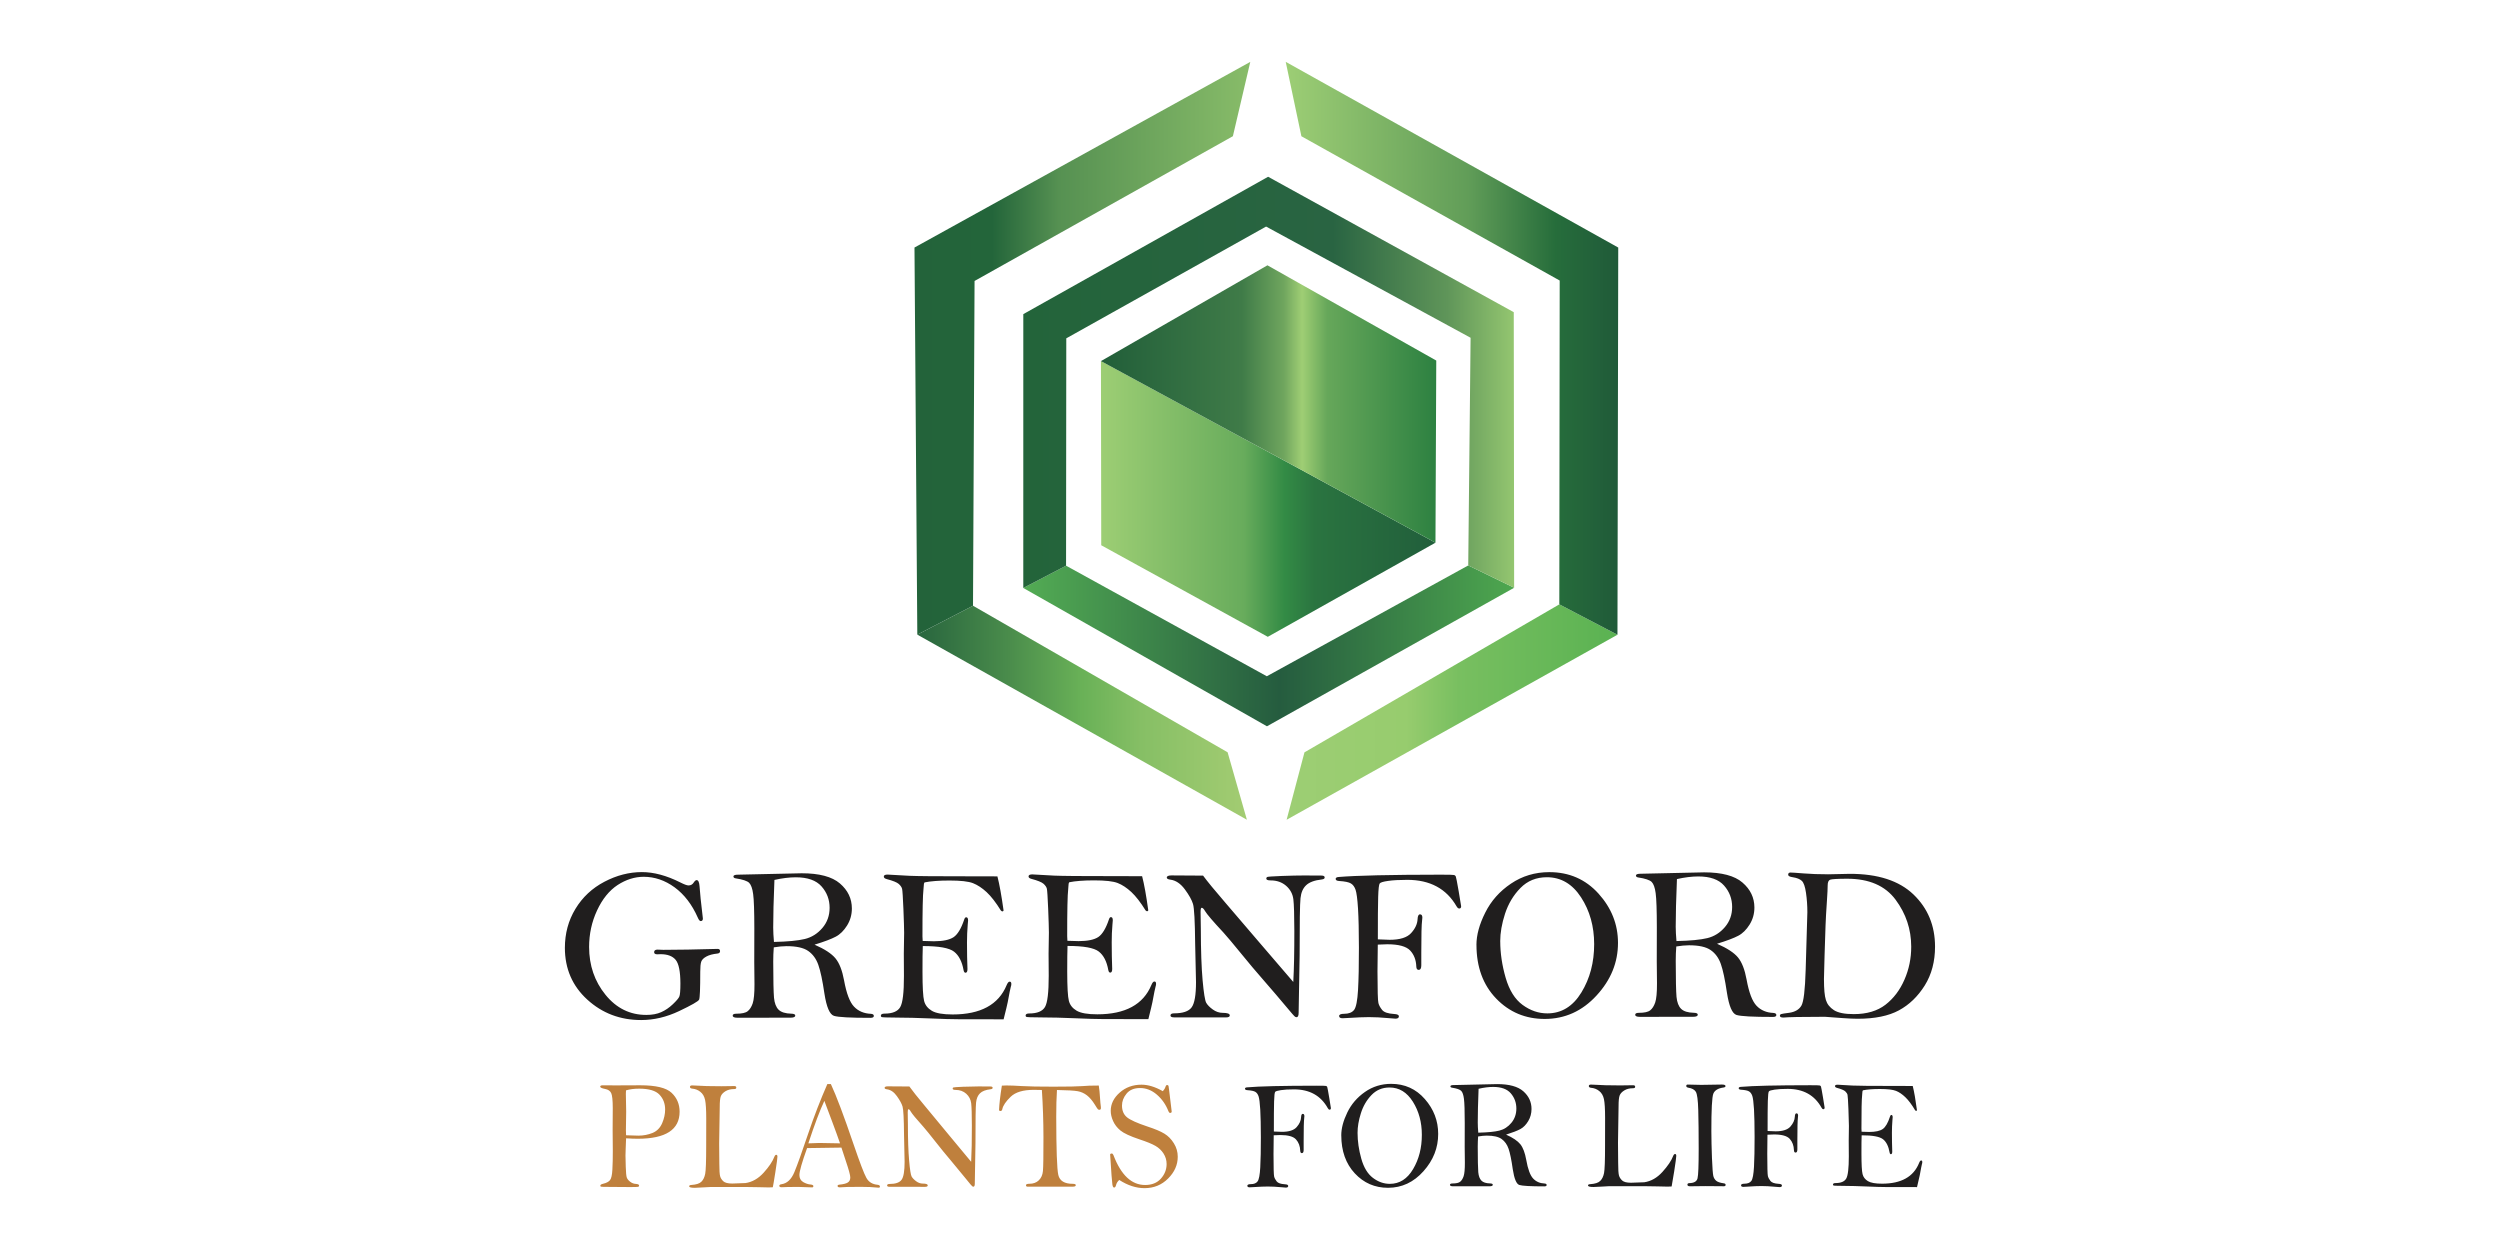 <?xml version="1.0" encoding="UTF-8"?>
<!DOCTYPE svg PUBLIC "-//W3C//DTD SVG 1.1//EN" "http://www.w3.org/Graphics/SVG/1.1/DTD/svg11.dtd">
<!-- Creator: CorelDRAW 2021 (64-Bit) -->
<svg xmlns="http://www.w3.org/2000/svg" xml:space="preserve" width="1in" height="0.5in" version="1.1" style="shape-rendering:geometricPrecision; text-rendering:geometricPrecision; image-rendering:optimizeQuality; fill-rule:evenodd; clip-rule:evenodd"
viewBox="0 0 999.99 499.99"
 xmlns:xlink="http://www.w3.org/1999/xlink"
 xmlns:xodm="http://www.corel.com/coreldraw/odm/2003">
 <defs>
  <style type="text/css">
   <![CDATA[
    .fil1 {fill:#BF803D;fill-rule:nonzero}
    .fil0 {fill:#201E1E;fill-rule:nonzero}
    .fil3 {fill:url(#id0)}
    .fil6 {fill:url(#id1)}
    .fil9 {fill:url(#id2)}
    .fil7 {fill:url(#id3)}
    .fil2 {fill:url(#id4)}
    .fil5 {fill:url(#id5)}
    .fil4 {fill:url(#id6)}
    .fil8 {fill:url(#id7)}
   ]]>
  </style>
  <linearGradient id="id0" gradientUnits="userSpaceOnUse" x1="646.98" y1="284.82" x2="514.64" y2="284.82">
   <stop offset="0" style="stop-opacity:1; stop-color:#5AB252"/>
   <stop offset="0.478" style="stop-opacity:1; stop-color:#78BF60"/>
   <stop offset="0.639" style="stop-opacity:1; stop-color:#97CC6E"/>
   <stop offset="0.824" style="stop-opacity:1; stop-color:#9ACD71"/>
   <stop offset="1" style="stop-opacity:1; stop-color:#9DCE74"/>
  </linearGradient>
  <linearGradient id="id1" gradientUnits="userSpaceOnUse" x1="500.11" y1="139.3" x2="365.79" y2="139.3">
   <stop offset="0" style="stop-opacity:1; stop-color:#88BC69"/>
   <stop offset="0.569" style="stop-opacity:1; stop-color:#569152"/>
   <stop offset="0.769" style="stop-opacity:1; stop-color:#23653A"/>
   <stop offset="0.894" style="stop-opacity:1; stop-color:#23643A"/>
   <stop offset="1" style="stop-opacity:1; stop-color:#23633A"/>
  </linearGradient>
  <linearGradient id="id2" gradientUnits="userSpaceOnUse" x1="574.5" y1="161.59" x2="440.37" y2="161.59">
   <stop offset="0" style="stop-opacity:1; stop-color:#2D8141"/>
   <stop offset="0.325" style="stop-opacity:1; stop-color:#66A75A"/>
   <stop offset="0.4" style="stop-opacity:1; stop-color:#9FCE74"/>
   <stop offset="0.455" style="stop-opacity:1; stop-color:#6FA55E"/>
   <stop offset="0.58" style="stop-opacity:1; stop-color:#3F7B48"/>
   <stop offset="1" style="stop-opacity:1; stop-color:#215E39"/>
  </linearGradient>
  <linearGradient id="id3" gradientUnits="userSpaceOnUse" x1="605.65" y1="152.94" x2="409.31" y2="152.94">
   <stop offset="0" style="stop-opacity:1; stop-color:#94C670"/>
   <stop offset="0.137" style="stop-opacity:1; stop-color:#5F9559"/>
   <stop offset="0.369" style="stop-opacity:1; stop-color:#296442"/>
   <stop offset="1" style="stop-opacity:1; stop-color:#23643A"/>
  </linearGradient>
  <linearGradient id="id4" gradientUnits="userSpaceOnUse" x1="605.65" y1="258.34" x2="409.31" y2="258.34">
   <stop offset="0" style="stop-opacity:1; stop-color:#4EA74F"/>
   <stop offset="0.478" style="stop-opacity:1; stop-color:#255C3F"/>
   <stop offset="1" style="stop-opacity:1; stop-color:#53AC54"/>
  </linearGradient>
  <linearGradient id="id5" gradientUnits="userSpaceOnUse" x1="647.29" y1="139.31" x2="514.28" y2="139.31">
   <stop offset="0" style="stop-opacity:1; stop-color:#205A39"/>
   <stop offset="0.09" style="stop-opacity:1; stop-color:#23633A"/>
   <stop offset="0.188" style="stop-opacity:1; stop-color:#266D3B"/>
   <stop offset="0.451" style="stop-opacity:1; stop-color:#619D58"/>
   <stop offset="1" style="stop-opacity:1; stop-color:#9DCE75"/>
  </linearGradient>
  <linearGradient id="id6" gradientUnits="userSpaceOnUse" x1="498.75" y1="285.09" x2="366.92" y2="285.09">
   <stop offset="0" style="stop-opacity:1; stop-color:#A3CC72"/>
   <stop offset="0.322" style="stop-opacity:1; stop-color:#86BF65"/>
   <stop offset="0.502" style="stop-opacity:1; stop-color:#69B157"/>
   <stop offset="0.729" style="stop-opacity:1; stop-color:#498B4B"/>
   <stop offset="1" style="stop-opacity:1; stop-color:#28653E"/>
  </linearGradient>
  <linearGradient id="id7" gradientUnits="userSpaceOnUse" x1="574.18" y1="199.58" x2="440.37" y2="199.58">
   <stop offset="0" style="stop-opacity:1; stop-color:#215E3B"/>
   <stop offset="0.361" style="stop-opacity:1; stop-color:#2A7440"/>
   <stop offset="0.451" style="stop-opacity:1; stop-color:#338B45"/>
   <stop offset="0.573" style="stop-opacity:1; stop-color:#68AC5C"/>
   <stop offset="1" style="stop-opacity:1; stop-color:#9DCE74"/>
  </linearGradient>
 </defs>
 <g id="Layer_x0020_1">
  <g id="_2636239372960">
   <path class="fil0" d="M280.26 368.42c-0.36,0 -0.75,-0.46 -1.15,-1.39 -2.31,-5.24 -5.41,-9.26 -9.27,-12.1 -3.87,-2.82 -8,-4.22 -12.36,-4.22 -3.59,0 -7.07,1.11 -10.44,3.29 -3.35,2.21 -6.09,5.59 -8.22,10.17 -2.13,4.57 -3.18,9.45 -3.18,14.62 0.01,7.38 2.19,13.75 6.56,19.12 4.36,5.38 9.81,8.06 16.35,8.05 2.32,-0 4.29,-0.37 5.92,-1.1 1.65,-0.73 3.18,-1.77 4.63,-3.14 1.44,-1.37 2.32,-2.39 2.61,-3.06 0.31,-0.67 0.45,-2.44 0.45,-5.29 -0.01,-4.76 -0.64,-7.91 -1.89,-9.43 -1.26,-1.52 -3.27,-2.27 -6.03,-2.27l-1.33 0.05c-0.84,0 -1.25,-0.28 -1.26,-0.85 0,-0.69 0.46,-1.03 1.38,-1.03l2.3 0.09 9.75 -0.1 11.96 -0.28c0.66,0 0.98,0.3 0.98,0.89 0,0.59 -0.37,0.92 -1.11,0.98 -1.79,0.19 -3.24,0.57 -4.36,1.18 -1.12,0.61 -1.81,1.31 -2.07,2.1 -0.25,0.79 -0.38,2.09 -0.38,3.96 0,6.79 -0.15,10.52 -0.46,11.19 -0.32,0.67 -2.98,2.19 -8,4.58 -5.02,2.38 -10.06,3.57 -15.15,3.58 -8.41,0.01 -15.59,-2.72 -21.57,-8.17 -5.97,-5.45 -8.96,-12.35 -8.97,-20.7 -0,-5.75 1.4,-10.95 4.22,-15.6 2.83,-4.67 6.69,-8.28 11.6,-10.85 4.89,-2.57 9.88,-3.85 14.97,-3.86 4.76,-0 9.89,1.37 15.41,4.15 1.54,0.78 2.63,1.19 3.26,1.19 0.9,0 1.59,-0.39 2.07,-1.16 0.43,-0.65 0.83,-0.98 1.17,-0.98 0.66,0 1.05,0.83 1.17,2.51 0.17,2.64 0.59,6.66 1.24,12.06 0.06,0.3 0.09,0.56 0.09,0.79 0,0.7 -0.3,1.04 -0.89,1.04zm45.57 9.45c4,1.74 6.78,3.56 8.35,5.46 1.57,1.9 2.71,4.84 3.44,8.8 0.95,5.21 2.27,8.73 4,10.53 1.72,1.8 3.97,2.75 6.75,2.86 0.78,0.06 1.16,0.34 1.16,0.85 0,0.51 -0.44,0.76 -1.34,0.76 -8.02,0.01 -12.89,-0.26 -14.59,-0.79 -1.72,-0.53 -2.99,-3.51 -3.83,-8.89 -0.77,-5.24 -1.58,-9.07 -2.44,-11.5 -0.85,-2.42 -2.2,-4.28 -4.06,-5.57 -1.85,-1.29 -4.75,-1.93 -8.68,-1.92 -1.5,0 -3.19,0.17 -5.08,0.48 -0.15,1.83 -0.22,3.73 -0.22,5.71 0.01,7.44 0.12,12.27 0.31,14.45 0.21,2.18 0.83,3.78 1.84,4.78 1.02,1.01 2.72,1.53 5.1,1.59 1.05,0.03 1.56,0.28 1.56,0.75 0,0.57 -0.63,0.85 -1.9,0.85l-21.27 0.02c-1.23,0 -1.85,-0.28 -1.85,-0.85 0,-0.5 0.48,-0.76 1.45,-0.76 2.2,0 3.71,-0.33 4.54,-1 0.85,-0.67 1.51,-1.71 2,-3.12 0.48,-1.4 0.73,-3.96 0.72,-7.64l-0.09 -8.87 0.03 -13.52c-0.01,-6.91 -0.16,-11.47 -0.47,-13.7 -0.29,-2.23 -0.84,-3.73 -1.6,-4.5 -0.78,-0.76 -2.57,-1.36 -5.39,-1.79 -0.6,-0.09 -0.89,-0.34 -0.89,-0.75 0,-0.48 0.6,-0.72 1.8,-0.72l25.48 -0.56c7.03,-0.01 12.14,1.35 15.31,4.07 3.18,2.73 4.77,6.06 4.78,9.99 0,2.5 -0.64,4.77 -1.92,6.83 -1.28,2.05 -2.79,3.56 -4.54,4.47 -1.76,0.94 -4.59,2 -8.46,3.19zm-16.26 -1.1c5.5,-0.12 9.63,-0.51 12.36,-1.18 2.75,-0.67 5.09,-2.15 7.02,-4.41 1.93,-2.26 2.89,-4.95 2.89,-8.06 -0,-3.28 -1.07,-6.13 -3.22,-8.56 -2.15,-2.44 -5.59,-3.65 -10.31,-3.65 -2.57,0 -5.43,0.35 -8.54,1.05 -0.33,7.98 -0.5,14.33 -0.49,19.06 0,1.63 0.11,3.55 0.3,5.74zm89.39 -26.24c0.84,3.25 1.65,7.81 2.47,13.69 -0.13,0.22 -0.3,0.34 -0.45,0.34 -0.19,0 -0.41,-0.12 -0.63,-0.35 -1.99,-3.22 -3.89,-5.67 -5.7,-7.36 -1.81,-1.67 -3.63,-2.87 -5.46,-3.59 -1.82,-0.71 -4.95,-1.06 -9.41,-1.06 -4.2,0 -7.51,0.26 -9.95,0.75 -0.24,0.28 -0.35,0.82 -0.35,1.61 0,0.21 -0.03,0.57 -0.09,1.09 -0.28,2.33 -0.42,8.63 -0.41,18.89 0,0.43 0.03,1.04 0.09,1.83 2.19,0.08 3.68,0.13 4.48,0.13 3.63,-0 6.24,-0.56 7.88,-1.64 1.61,-1.08 3.04,-3.44 4.24,-7.03 0.19,-0.61 0.46,-0.93 0.79,-0.93 0.52,0 0.76,0.42 0.77,1.26l-0.15 1.74c-0.19,2.28 -0.29,4.65 -0.29,7.07 0,3.93 0.07,7.48 0.19,10.65 0,0.98 -0.26,1.47 -0.78,1.47 -0.38,0 -0.65,-0.34 -0.78,-1.04 -0.61,-3.41 -1.87,-5.88 -3.8,-7.39 -1.91,-1.5 -6.08,-2.25 -12.51,-2.24 -0.09,2.12 -0.13,5.54 -0.12,10.28 0,6.14 0.23,10.03 0.65,11.68 0.43,1.66 1.46,2.97 3.11,3.95 1.63,0.96 4.4,1.45 8.31,1.45 11.15,-0.01 18.35,-3.91 21.57,-11.69 0.4,-0.96 0.8,-1.44 1.22,-1.44 0.46,0 0.68,0.31 0.68,0.95 0,0.35 -0.07,0.73 -0.22,1.14 -0.16,0.55 -0.59,2.6 -1.24,6.19 -0.13,0.76 -0.69,3.01 -1.63,6.79l-18.06 -0.03c-2.59,0 -6.39,-0.11 -11.41,-0.33 -5.01,-0.22 -9.46,-0.31 -13.32,-0.33 -3.87,-0.01 -5.89,-0.1 -6.06,-0.23 -0.17,-0.15 -0.26,-0.31 -0.26,-0.5 0,-0.57 0.47,-0.86 1.43,-0.86 3.2,-0 5.31,-0.87 6.31,-2.58 1.02,-1.7 1.51,-5.87 1.5,-12.48l-0.05 -8.91 0.13 -8.35c-0,-1.68 -0.11,-4.86 -0.29,-9.55 -0.2,-4.68 -0.37,-7.35 -0.52,-8.02 -0.16,-0.67 -0.62,-1.33 -1.34,-1.98 -0.74,-0.65 -2.35,-1.3 -4.87,-1.96 -0.75,-0.21 -1.11,-0.54 -1.11,-0.98 -0,-0.54 0.49,-0.81 1.51,-0.81l8.79 0.49c3.1,0.14 10.73,0.21 22.88,0.2 8,-0.01 12.07,0 12.24,0.04zm57.88 -0.06c0.85,3.26 1.66,7.81 2.47,13.69 -0.13,0.22 -0.3,0.34 -0.46,0.34 -0.19,0 -0.41,-0.12 -0.63,-0.35 -1.99,-3.22 -3.89,-5.67 -5.7,-7.36 -1.81,-1.67 -3.63,-2.88 -5.45,-3.59 -1.82,-0.71 -4.96,-1.06 -9.41,-1.06 -4.2,0 -7.51,0.26 -9.95,0.75 -0.23,0.28 -0.35,0.82 -0.35,1.61 0,0.21 -0.03,0.56 -0.08,1.09 -0.28,2.33 -0.42,8.63 -0.41,18.89 0,0.43 0.03,1.04 0.09,1.83 2.19,0.08 3.67,0.13 4.48,0.13 3.63,-0 6.24,-0.56 7.88,-1.64 1.61,-1.09 3.04,-3.44 4.24,-7.03 0.19,-0.61 0.45,-0.93 0.79,-0.93 0.51,-0 0.76,0.41 0.76,1.26l-0.14 1.74c-0.2,2.29 -0.3,4.65 -0.29,7.07 0,3.93 0.07,7.48 0.19,10.65 0.01,0.98 -0.26,1.47 -0.78,1.48 -0.38,0 -0.65,-0.34 -0.78,-1.04 -0.61,-3.42 -1.87,-5.89 -3.8,-7.39 -1.91,-1.5 -6.09,-2.25 -12.51,-2.24 -0.08,2.12 -0.12,5.54 -0.12,10.28 0.01,6.13 0.23,10.03 0.66,11.68 0.43,1.66 1.46,2.97 3.1,3.94 1.64,0.97 4.4,1.46 8.31,1.45 11.15,-0.01 18.35,-3.92 21.58,-11.69 0.39,-0.96 0.79,-1.44 1.22,-1.44 0.46,0 0.67,0.31 0.67,0.95 0,0.35 -0.07,0.73 -0.21,1.14 -0.17,0.55 -0.59,2.6 -1.25,6.18 -0.13,0.76 -0.69,3.02 -1.62,6.79l-18.07 -0.03c-2.58,0 -6.39,-0.11 -11.41,-0.33 -5.01,-0.22 -9.45,-0.32 -13.31,-0.33 -3.87,-0.01 -5.9,-0.09 -6.06,-0.23 -0.17,-0.15 -0.26,-0.31 -0.26,-0.49 0,-0.58 0.47,-0.86 1.43,-0.86 3.2,-0 5.3,-0.87 6.32,-2.58 1.01,-1.71 1.5,-5.87 1.5,-12.48l-0.06 -8.91 0.13 -8.35c-0,-1.68 -0.11,-4.86 -0.29,-9.56 -0.2,-4.68 -0.37,-7.35 -0.52,-8.02 -0.17,-0.67 -0.61,-1.33 -1.34,-1.98 -0.74,-0.65 -2.35,-1.3 -4.87,-1.97 -0.75,-0.2 -1.12,-0.53 -1.12,-0.97 0,-0.54 0.5,-0.81 1.51,-0.81l8.79 0.49c3.1,0.14 10.73,0.21 22.88,0.2 8,-0 12.07,0 12.24,0.03zm24.38 -0.24c1.72,2.34 4.72,5.99 8.98,10.92l13.82 16.15 13.29 15.48c0.29,-5.24 0.43,-12.07 0.42,-20.44 -0.01,-6.3 -0.14,-10.5 -0.39,-12.64 -0.27,-2.12 -1.22,-3.92 -2.89,-5.38 -1.66,-1.44 -3.74,-2.17 -6.2,-2.16 -1.17,0 -1.74,-0.25 -1.74,-0.74 0,-0.28 0.12,-0.5 0.37,-0.63 0.24,-0.13 2.17,-0.26 5.79,-0.41 3.61,-0.13 6.65,-0.2 9.12,-0.2l5.81 0.04 0.94 0c0.9,0 1.33,0.25 1.33,0.76 0,0.44 -0.38,0.71 -1.15,0.8 -2.89,0.31 -4.98,1.09 -6.25,2.29 -1.28,1.2 -2.04,2.94 -2.27,5.2 -0.25,2.28 -0.36,9.9 -0.35,22.86l-0.4 23c0,1.16 -0.28,1.74 -0.85,1.74 -0.15,0 -0.33,-0.06 -0.57,-0.18 -0.25,-0.12 -1.53,-1.59 -3.86,-4.39 -2.33,-2.8 -5.21,-6.16 -8.61,-10.07 -3.41,-3.91 -6.09,-7.08 -8.05,-9.52 -4.3,-5.25 -6.99,-8.48 -8.13,-9.69 -4.17,-4.47 -6.62,-7.33 -7.37,-8.61 -0.49,-0.88 -0.94,-1.31 -1.34,-1.31 -0.3,0 -0.44,0.57 -0.44,1.7l0.1 6.76c0.01,8.57 0.25,15.42 0.71,20.55 0.46,5.1 0.95,8.1 1.44,8.99 0.5,0.88 1.37,1.77 2.62,2.68 1.25,0.9 2.57,1.35 3.97,1.35 1.9,-0 2.84,0.34 2.84,1.04 0,0.52 -0.53,0.79 -1.59,0.79l-20.68 -0.02c-0.97,0 -1.45,-0.25 -1.46,-0.74 0,-0.58 0.47,-0.86 1.41,-0.87 3.53,0 5.88,-0.79 7.05,-2.38 1.18,-1.59 1.76,-4.96 1.76,-10.12l-0.34 -15.32c-0.09,-9.01 -0.37,-14.31 -0.86,-15.92 -0.48,-1.61 -1.57,-3.55 -3.26,-5.85 -1.7,-2.3 -3.63,-3.6 -5.77,-3.88 -0.97,-0.12 -1.46,-0.4 -1.46,-0.83 -0,-0.57 0.63,-0.87 1.88,-0.87l12.61 0.08zm69.89 27.6l-0.12 10.77c0.01,7.51 0.13,11.72 0.37,12.61 0.22,0.89 0.72,1.8 1.48,2.75 0.76,0.95 2.35,1.48 4.78,1.63 1.29,0.06 1.93,0.37 1.93,0.93 0,0.62 -0.45,0.94 -1.38,0.94 -0.33,0 -1.23,-0.08 -2.7,-0.21 -2.98,-0.28 -5.61,-0.41 -7.91,-0.41 -1.93,0 -4.66,0.11 -8.13,0.33l-2.4 0.12c-0.92,0 -1.38,-0.3 -1.38,-0.89 0,-0.59 0.68,-0.89 2.02,-0.89 1.84,-0 3.16,-0.52 3.97,-1.56 0.81,-1.06 1.32,-3.72 1.57,-7.98 0.24,-4.28 0.36,-9.92 0.35,-16.93 -0.01,-6.61 -0.13,-11.82 -0.36,-15.63 -0.24,-3.82 -0.57,-6.31 -0.98,-7.5 -0.41,-1.19 -1.03,-2.04 -1.87,-2.54 -0.82,-0.51 -2.39,-0.83 -4.72,-0.98 -0.91,-0.06 -1.37,-0.33 -1.37,-0.84 0,-0.44 0.39,-0.7 1.2,-0.76 7.17,-0.6 20.72,-0.91 40.63,-0.93 3.42,-0 5.27,0.04 5.57,0.14 0.31,0.1 0.51,0.3 0.65,0.57 0.14,0.28 0.52,2.28 1.17,6.02 0.65,3.76 0.97,5.72 0.97,5.89 0,0.61 -0.25,0.92 -0.76,0.92 -0.36,0 -0.72,-0.28 -1.06,-0.85 -4.06,-7.08 -10.65,-10.63 -19.75,-10.62 -3.13,0 -5.67,0.14 -7.61,0.42 -1.94,0.27 -3.07,0.61 -3.38,1 -0.32,0.39 -0.53,2.2 -0.63,5.43 -0.1,3.24 -0.14,8.88 -0.13,16.95 2.26,0.12 3.84,0.18 4.7,0.18 4.13,-0 7.01,-0.9 8.62,-2.7 1.63,-1.78 2.48,-3.64 2.57,-5.56 0.06,-1.28 0.38,-1.92 0.97,-1.92 0.63,0 0.94,0.43 0.94,1.31 0,0.28 -0.02,0.65 -0.1,1.09 -0.22,1.67 -0.33,5.98 -0.32,12.92l0 5.06c0,1.22 -0.35,1.83 -1.06,1.83 -0.6,0 -0.91,-0.44 -0.94,-1.35 -0.09,-2.6 -0.91,-4.74 -2.46,-6.4 -1.56,-1.66 -4.62,-2.49 -9.17,-2.49 -0.75,0 -2.02,0.05 -3.8,0.14zm39.46 0.13c-0,-3.93 1.17,-8.24 3.52,-12.91 2.34,-4.7 5.78,-8.57 10.3,-11.61 4.51,-3.05 9.61,-4.58 15.3,-4.59 7.95,-0.01 14.52,2.85 19.71,8.59 5.19,5.75 7.78,12.31 7.79,19.67 0.01,7.85 -2.85,14.88 -8.59,21.1 -5.72,6.23 -12.63,9.35 -20.7,9.36 -7.71,0.01 -14.2,-2.72 -19.44,-8.16 -5.25,-5.45 -7.87,-12.6 -7.88,-21.46zm9.52 -1.44c0.01,4.76 0.73,9.61 2.17,14.6 1.45,4.99 3.72,8.61 6.79,10.85 3.09,2.25 6.38,3.39 9.9,3.38 5.67,-0.01 10.21,-2.81 13.61,-8.38 3.41,-5.57 5.11,-12.02 5.1,-19.34 -0.01,-7.1 -1.75,-13.33 -5.24,-18.7 -3.49,-5.36 -8.05,-8.04 -13.67,-8.04 -4.23,0 -7.76,1.43 -10.57,4.3 -2.82,2.87 -4.87,6.31 -6.17,10.29 -1.29,3.98 -1.93,7.67 -1.93,11.04zm86.75 1c4,1.74 6.78,3.56 8.35,5.46 1.56,1.9 2.71,4.84 3.43,8.8 0.95,5.22 2.28,8.74 4,10.53 1.72,1.8 3.97,2.75 6.75,2.86 0.78,0.06 1.16,0.34 1.16,0.84 0,0.51 -0.44,0.76 -1.34,0.76 -8.02,0.01 -12.89,-0.26 -14.59,-0.79 -1.72,-0.53 -2.99,-3.5 -3.83,-8.89 -0.77,-5.24 -1.58,-9.07 -2.44,-11.49 -0.85,-2.42 -2.2,-4.28 -4.06,-5.56 -1.85,-1.3 -4.75,-1.93 -8.68,-1.93 -1.5,0 -3.19,0.17 -5.08,0.48 -0.15,1.83 -0.22,3.73 -0.22,5.71 0.01,7.44 0.12,12.27 0.31,14.45 0.21,2.18 0.83,3.79 1.84,4.78 1.02,1.01 2.72,1.53 5.1,1.58 1.04,0.03 1.56,0.28 1.56,0.76 0,0.57 -0.63,0.85 -1.9,0.85l-21.27 0.02c-1.23,0 -1.85,-0.28 -1.85,-0.85 0,-0.5 0.48,-0.76 1.45,-0.76 2.19,-0 3.71,-0.33 4.54,-1 0.85,-0.67 1.51,-1.71 2,-3.12 0.48,-1.4 0.73,-3.95 0.72,-7.64l-0.09 -8.87 0.03 -13.52c-0.01,-6.91 -0.16,-11.47 -0.47,-13.71 -0.29,-2.23 -0.84,-3.73 -1.6,-4.5 -0.78,-0.76 -2.57,-1.37 -5.39,-1.79 -0.6,-0.09 -0.89,-0.34 -0.89,-0.76 0,-0.48 0.6,-0.72 1.81,-0.72l25.48 -0.56c7.03,-0 12.15,1.35 15.31,4.07 3.18,2.73 4.77,6.06 4.78,9.99 0,2.5 -0.64,4.77 -1.92,6.83 -1.28,2.05 -2.79,3.56 -4.54,4.47 -1.76,0.94 -4.59,2 -8.46,3.19zm-16.26 -1.1c5.5,-0.12 9.63,-0.51 12.36,-1.18 2.75,-0.67 5.08,-2.14 7.02,-4.41 1.93,-2.26 2.89,-4.94 2.89,-8.05 -0,-3.28 -1.08,-6.13 -3.23,-8.56 -2.15,-2.44 -5.59,-3.65 -10.31,-3.65 -2.57,0 -5.42,0.35 -8.54,1.05 -0.33,7.98 -0.5,14.33 -0.49,19.06 0,1.63 0.11,3.55 0.3,5.74zm60.5 -26.7l8.86 -0.19c11.21,-0.01 19.69,2.74 25.44,8.25 5.75,5.52 8.62,12.47 8.63,20.86 0,5.95 -1.37,11.13 -4.11,15.53 -2.76,4.4 -6.2,7.73 -10.33,9.96 -4.12,2.24 -9.63,3.37 -16.53,3.37 -1.56,0 -3.51,-0.09 -5.89,-0.26 -4.25,-0.35 -6.63,-0.53 -7.16,-0.53 -9.41,0.01 -14.95,0.12 -16.61,0.31 -0.96,0 -1.43,-0.24 -1.43,-0.73 0,-0.33 0.17,-0.55 0.52,-0.67 0.35,-0.12 1.41,-0.28 3.2,-0.51 2.3,-0.33 3.91,-1.25 4.85,-2.8 0.94,-1.54 1.5,-6.33 1.74,-14.38l0.68 -23.07c-0,-2.67 -0.19,-5.26 -0.55,-7.74 -0.36,-2.48 -0.91,-4.08 -1.68,-4.79 -0.77,-0.71 -1.97,-1.19 -3.65,-1.45 -1.2,-0.17 -1.8,-0.49 -1.8,-0.98 -0,-0.59 0.3,-0.89 0.91,-0.89 0.57,0 2.32,0.11 5.26,0.35 2.94,0.24 6.16,0.35 9.66,0.35zm-1.5 42.04c0,3.85 0.25,6.6 0.77,8.23 0.5,1.65 1.57,3 3.22,4.07 1.65,1.05 4.29,1.59 7.94,1.58 5.22,-0 9.43,-1.26 12.68,-3.76 3.23,-2.5 5.76,-5.83 7.57,-9.99 1.82,-4.15 2.73,-8.56 2.72,-13.24 -0.01,-6.92 -2.09,-13.17 -6.25,-18.77 -4.15,-5.6 -10.62,-8.4 -19.38,-8.39 -3.89,0 -6.18,0.15 -6.82,0.39 -0.65,0.27 -0.97,1.04 -0.97,2.32 0,1.13 -0.09,3.15 -0.29,6.05 -0.29,4.23 -0.48,7.55 -0.56,9.93l-0.39 11.98c-0.17,5.59 -0.25,8.79 -0.25,9.61z"/>
   <path class="fil1" d="M250.43 455.33c0,0.92 -0.05,2.31 -0.16,4.15 -0.05,0.9 -0.08,1.81 -0.08,2.73 0,0.7 0.03,2.2 0.11,4.51 0.07,2.3 0.21,3.74 0.42,4.31 0.2,0.58 0.66,1.13 1.34,1.66 0.69,0.54 1.44,0.82 2.23,0.86 0.89,0.06 1.35,0.28 1.35,0.66 0,0.29 -0.15,0.46 -0.41,0.52 -0.27,0.05 -1.32,0.09 -3.13,0.09l-8.11 -0.06c-2.28,0 -3.5,-0.03 -3.64,-0.1 -0.15,-0.07 -0.22,-0.21 -0.22,-0.42 0,-0.33 0.37,-0.57 1.11,-0.74 1.32,-0.31 2.23,-0.8 2.75,-1.44 0.53,-0.66 0.85,-2.07 0.96,-4.24 0.12,-2.17 0.18,-4.65 0.17,-7.49l-0.07 -8.21 0.05 -8.87c-0,-3.14 -0.22,-5.15 -0.63,-6.02 -0.41,-0.87 -1.23,-1.43 -2.43,-1.65 -1.31,-0.25 -1.96,-0.56 -1.96,-0.91 -0,-0.36 0.29,-0.54 0.88,-0.54l5.83 0.02 9.38 -0.04c6.17,-0 10.33,1 12.46,3.01 2.14,2.02 3.2,4.53 3.21,7.55 0,3.59 -1.38,6.3 -4.17,8.11 -2.78,1.81 -6.96,2.71 -12.54,2.72 -1.36,0 -2.93,-0.06 -4.71,-0.18zm-0 -1.23c2.88,0.1 4.52,0.15 4.91,0.15 2,0 3.88,-0.36 5.65,-1.07 1.76,-0.72 3.04,-2.02 3.86,-3.88 0.81,-1.88 1.21,-3.72 1.2,-5.54 0,-2.31 -0.74,-4.28 -2.25,-5.89 -1.5,-1.6 -4.21,-2.41 -8.1,-2.41 -2.03,0 -3.79,0.22 -5.3,0.68 -0.04,0.74 -0.06,1.21 -0.06,1.39l0.13 7.07 -0.11 7.54c0,0.37 0.02,1.03 0.06,1.96zm58.69 20.8c-0.97,0.03 -1.52,0.06 -1.65,0.06 -0.74,0 -2.06,-0.03 -3.97,-0.09 -1.91,-0.06 -5.87,-0.09 -11.9,-0.08l-7.51 0.01c-0.28,0 -1.28,0.05 -3.02,0.16 -1.73,0.11 -2.79,0.16 -3.16,0.16 -1.5,0 -2.24,-0.19 -2.24,-0.61 0,-0.33 0.29,-0.5 0.88,-0.53 1.91,-0.13 3.24,-0.55 3.98,-1.28 0.76,-0.73 1.26,-1.78 1.54,-3.15 0.27,-1.35 0.4,-5.06 0.4,-11.07l0.02 -11.03c-0,-3.57 -0.16,-6.07 -0.46,-7.48 -0.31,-1.42 -0.94,-2.5 -1.89,-3.24 -0.94,-0.76 -2.02,-1.18 -3.22,-1.28 -0.62,-0.06 -0.94,-0.29 -0.94,-0.69 0,-0.4 0.28,-0.6 0.85,-0.6 0.14,0 0.39,0.01 0.77,0.03 3.11,0.21 6.76,0.31 10.93,0.3l5.19 -0.07c0.53,-0 0.8,0.21 0.8,0.63 0,0.38 -0.28,0.57 -0.85,0.57 -1.39,0 -2.54,0.29 -3.48,0.86 -0.93,0.57 -1.55,1.24 -1.85,1.98 -0.31,0.76 -0.45,2.22 -0.45,4.39l-0.23 14.56 0.07 8.13c0,2.52 0.11,4.16 0.31,4.92 0.2,0.76 0.64,1.44 1.29,2.05 0.65,0.59 1.83,0.9 3.55,0.9 0.14,0 1.9,-0.06 5.3,-0.19 2.69,-0.39 5.12,-1.77 7.27,-4.14 2.14,-2.37 3.57,-4.49 4.28,-6.36 0.21,-0.54 0.46,-0.8 0.76,-0.8 0.32,0 0.48,0.24 0.48,0.74 0,0.57 -0.28,2.64 -0.83,6.18 -0.55,3.54 -0.9,5.57 -1.03,6.09zm21.79 -41.29l1.43 0c2.19,4.7 5.22,12.74 9.09,24.12 2.49,7.28 4.19,11.76 5.12,13.41 0.92,1.66 2.41,2.57 4.44,2.76 0.65,0.06 0.98,0.31 0.98,0.72 0,0.3 -0.17,0.45 -0.5,0.45l-0.41 -0.03c-1.8,-0.21 -4.11,-0.31 -6.89,-0.31 -4.28,0 -7.02,0.07 -8.24,0.2 -0.61,0 -0.91,-0.19 -0.91,-0.57 0,-0.28 0.22,-0.44 0.67,-0.5 1.67,-0.16 2.83,-0.46 3.46,-0.89 0.65,-0.42 0.96,-1.09 0.96,-2.01 0,-0.87 -0.6,-3.08 -1.8,-6.62l-1.74 -5.31c-1.03,0 -5.61,0.07 -13.74,0.2 -2.05,5.7 -3.07,9.29 -3.07,10.78 0,1.25 0.5,2.19 1.51,2.8 1.02,0.59 2.02,0.93 3,0.99 0.72,0.07 1.09,0.29 1.09,0.69 0,0.17 -0.12,0.31 -0.35,0.46 -3.15,-0.13 -5.04,-0.19 -5.69,-0.19 -3.3,0 -5.52,0.05 -6.66,0.13 -0.63,0 -0.94,-0.19 -0.94,-0.57 -0,-0.33 0.27,-0.55 0.82,-0.63 2.26,-0.31 3.98,-1.91 5.19,-4.8 1.2,-2.88 3.06,-8.09 5.6,-15.61 2.31,-6.85 4.86,-13.4 7.61,-19.67zm-1.17 6.73c-1.83,3.89 -3.96,9.56 -6.41,17 2.04,-0.11 3.49,-0.16 4.38,-0.16l8.3 0.15c-0.73,-2.14 -1.76,-4.96 -3.08,-8.5 -1.62,-4.2 -2.67,-7.04 -3.19,-8.49zm34.01 -5.75c1.18,1.66 3.24,4.25 6.15,7.73l9.46 11.43 9.1 10.96c0.2,-3.71 0.29,-8.54 0.28,-14.47 -0,-4.46 -0.1,-7.43 -0.27,-8.94 -0.18,-1.5 -0.84,-2.78 -1.98,-3.81 -1.14,-1.02 -2.56,-1.53 -4.24,-1.53 -0.8,0 -1.19,-0.18 -1.19,-0.53 0,-0.2 0.08,-0.35 0.25,-0.44 0.16,-0.09 1.49,-0.19 3.96,-0.29 2.48,-0.09 4.56,-0.14 6.25,-0.14l3.98 0.03 0.65 0c0.61,0 0.91,0.18 0.91,0.53 0,0.32 -0.26,0.51 -0.79,0.57 -1.98,0.22 -3.41,0.77 -4.28,1.63 -0.87,0.85 -1.39,2.07 -1.56,3.68 -0.17,1.61 -0.25,7 -0.24,16.18l-0.27 16.27c0,0.82 -0.19,1.23 -0.58,1.23 -0.1,0 -0.23,-0.04 -0.39,-0.13 -0.17,-0.08 -1.05,-1.12 -2.64,-3.11 -1.6,-1.99 -3.57,-4.36 -5.89,-7.14 -2.34,-2.76 -4.17,-5.01 -5.51,-6.73 -2.94,-3.72 -4.79,-6 -5.56,-6.86 -2.85,-3.16 -4.53,-5.19 -5.05,-6.09 -0.33,-0.62 -0.65,-0.93 -0.91,-0.93 -0.2,0 -0.3,0.4 -0.3,1.2l0.07 4.79c0,6.06 0.17,10.91 0.49,14.54 0.31,3.62 0.65,5.74 0.99,6.37 0.35,0.62 0.94,1.25 1.8,1.89 0.85,0.64 1.76,0.95 2.71,0.95 1.3,0 1.94,0.24 1.94,0.74 0,0.37 -0.36,0.56 -1.09,0.56l-14.16 -0.02c-0.67,0 -1,-0.18 -1,-0.52 0,-0.41 0.32,-0.61 0.97,-0.61 2.41,0 4.02,-0.56 4.83,-1.69 0.8,-1.12 1.2,-3.51 1.2,-7.16l-0.23 -10.84c-0.06,-6.38 -0.25,-10.14 -0.59,-11.27 -0.33,-1.14 -1.08,-2.51 -2.24,-4.14 -1.16,-1.63 -2.47,-2.55 -3.95,-2.75 -0.66,-0.08 -0.99,-0.28 -0.99,-0.59 0,-0.4 0.43,-0.61 1.29,-0.61l8.63 0.06zm52.99 1.4c-1.54,-0.04 -2.62,-0.06 -3.25,-0.06 -4.26,0 -7.33,0.93 -9.24,2.78 -1.91,1.85 -3.02,3.48 -3.33,4.93 -0.09,0.51 -0.35,0.76 -0.77,0.76 -0.19,0 -0.37,-0.09 -0.54,-0.28 0.09,-2.44 0.47,-5.73 1.13,-9.87 0.95,-0.04 1.54,-0.07 1.8,-0.07 1.53,0 3.58,0.08 6.16,0.24 2.77,0.17 7.02,0.25 12.73,0.24 5.86,-0 9.67,-0.08 11.45,-0.22 1.61,-0.16 3.82,-0.23 6.63,-0.23 0.23,1.47 0.39,3.01 0.47,4.61 0.12,1.82 0.24,3.1 0.35,3.84 0.02,0.17 0.03,0.33 0.03,0.52 0,0.5 -0.2,0.73 -0.61,0.73 -0.25,0 -0.46,-0.08 -0.63,-0.26 -0.17,-0.18 -0.55,-0.76 -1.15,-1.74 -1.03,-1.67 -2.09,-2.93 -3.21,-3.79 -1.1,-0.85 -2.34,-1.4 -3.7,-1.65 -1.37,-0.24 -4.12,-0.41 -8.28,-0.48 -0.2,3.1 -0.29,6.66 -0.29,10.64 0.02,13.21 0.29,20.99 0.83,23.35 0.55,2.36 2.47,3.54 5.78,3.54 0.8,0 1.21,0.18 1.21,0.52 0,0.41 -0.39,0.61 -1.15,0.61l-18.07 0.02c-0.48,0 -0.7,-0.2 -0.7,-0.59 0,-0.39 0.46,-0.58 1.38,-0.58 1.55,0 2.81,-0.46 3.75,-1.38 0.96,-0.92 1.5,-2.15 1.65,-3.71 0.15,-1.57 0.22,-6.07 0.21,-13.54 -0.01,-6.37 -0.22,-12.66 -0.63,-18.87zm48.37 0.49c0.53,-0.56 0.89,-1.15 1.07,-1.74 0.16,-0.5 0.38,-0.75 0.67,-0.75 0.16,0 0.34,0.11 0.54,0.31 0.13,0.74 0.33,2.24 0.58,4.49l0.7 5.81c0,0.37 -0.21,0.56 -0.65,0.56 -0.24,0 -0.44,-0.21 -0.63,-0.62 -1.04,-2.68 -2.59,-4.92 -4.65,-6.69 -2.05,-1.76 -4.3,-2.65 -6.73,-2.64 -2.38,0 -4.18,0.75 -5.4,2.24 -1.22,1.49 -1.82,3.08 -1.82,4.76 0,2.05 0.67,3.61 1.99,4.7 1.32,1.08 4.04,2.31 8.15,3.68 3.04,0.99 5.31,1.94 6.82,2.87 1.5,0.91 2.77,2.2 3.8,3.87 1.03,1.66 1.54,3.44 1.54,5.35 0,3.25 -1.28,6.15 -3.85,8.72 -2.56,2.57 -5.7,3.85 -9.42,3.86 -3.36,0 -6.74,-1.09 -10.12,-3.28 -0.67,0.58 -1.09,1.26 -1.29,2.05 -0.16,0.66 -0.43,0.99 -0.78,0.99 -0.33,0 -0.56,-0.42 -0.69,-1.26 -0.15,-0.85 -0.44,-4.85 -0.89,-12 0.08,-0.24 0.28,-0.37 0.63,-0.37 0.29,0 0.52,0.23 0.7,0.68 3.03,7.96 7.26,11.93 12.67,11.92 2.69,0 4.79,-0.85 6.31,-2.55 1.51,-1.7 2.28,-3.64 2.28,-5.84 -0,-1.51 -0.41,-2.91 -1.23,-4.19 -0.82,-1.27 -1.9,-2.3 -3.25,-3.07 -1.35,-0.78 -3.48,-1.65 -6.39,-2.61 -3.74,-1.25 -6.28,-2.44 -7.61,-3.54 -1.34,-1.11 -2.31,-2.38 -2.93,-3.79 -0.63,-1.41 -0.94,-2.76 -0.94,-4.07 -0,-2.73 1.18,-5.15 3.56,-7.27 2.37,-2.12 5.28,-3.18 8.72,-3.19 1.3,0 2.67,0.2 4.1,0.64 1.42,0.43 2.92,1.09 4.47,1.97z"/>
   <path class="fil0" d="M509.48 454.05l-0.08 7.62c0,5.32 0.09,8.3 0.25,8.93 0.15,0.63 0.49,1.28 1.02,1.95 0.52,0.67 1.61,1.05 3.28,1.15 0.88,0.04 1.33,0.26 1.33,0.67 0,0.44 -0.31,0.66 -0.95,0.66 -0.23,0 -0.85,-0.05 -1.85,-0.15 -2.04,-0.19 -3.84,-0.29 -5.41,-0.28 -1.33,0 -3.19,0.07 -5.56,0.23l-1.64 0.09c-0.63,0 -0.94,-0.21 -0.94,-0.63 0,-0.42 0.46,-0.64 1.39,-0.64 1.26,0 2.17,-0.37 2.71,-1.1 0.56,-0.75 0.91,-2.63 1.07,-5.65 0.17,-3.03 0.24,-7.02 0.24,-11.98 -0.01,-4.68 -0.09,-8.37 -0.24,-11.06 -0.16,-2.7 -0.39,-4.47 -0.67,-5.31 -0.28,-0.84 -0.7,-1.44 -1.28,-1.8 -0.56,-0.36 -1.64,-0.59 -3.22,-0.69 -0.63,-0.04 -0.94,-0.24 -0.94,-0.6 0,-0.31 0.28,-0.49 0.83,-0.53 4.91,-0.43 14.18,-0.65 27.81,-0.66 2.34,0 3.61,0.03 3.81,0.1 0.21,0.07 0.35,0.21 0.44,0.4 0.09,0.2 0.35,1.62 0.8,4.27 0.44,2.66 0.67,4.05 0.67,4.17 0,0.43 -0.17,0.65 -0.52,0.65 -0.25,0 -0.5,-0.2 -0.72,-0.61 -2.78,-5.01 -7.29,-7.52 -13.52,-7.51 -2.14,0 -3.88,0.09 -5.21,0.3 -1.33,0.19 -2.1,0.43 -2.32,0.71 -0.22,0.27 -0.36,1.55 -0.43,3.85 -0.07,2.29 -0.09,6.29 -0.09,12 1.55,0.08 2.63,0.12 3.22,0.12 2.83,0 4.8,-0.63 5.91,-1.9 1.11,-1.26 1.7,-2.57 1.76,-3.93 0.04,-0.91 0.26,-1.36 0.67,-1.36 0.43,0 0.65,0.31 0.65,0.93 0,0.2 -0.02,0.46 -0.07,0.77 -0.15,1.19 -0.23,4.24 -0.22,9.15l0 3.57c0,0.86 -0.24,1.29 -0.72,1.29 -0.41,0 -0.62,-0.31 -0.65,-0.95 -0.06,-1.84 -0.62,-3.35 -1.69,-4.53 -1.06,-1.18 -3.16,-1.76 -6.28,-1.76 -0.51,0 -1.38,0.04 -2.59,0.1zm27.02 0.09c-0,-2.77 0.8,-5.82 2.41,-9.14 1.6,-3.32 3.96,-6.06 7.06,-8.22 3.08,-2.16 6.57,-3.24 10.47,-3.25 5.44,-0 9.94,2.02 13.5,6.09 3.56,4.06 5.33,8.71 5.33,13.93 0.01,5.55 -1.94,10.52 -5.88,14.93 -3.92,4.41 -8.65,6.62 -14.17,6.63 -5.28,0.01 -9.72,-1.92 -13.31,-5.78 -3.59,-3.86 -5.39,-8.93 -5.4,-15.19zm6.52 -1.01c0,3.36 0.5,6.8 1.49,10.33 0.99,3.53 2.55,6.09 4.65,7.68 2.11,1.59 4.37,2.4 6.77,2.39 3.89,-0 6.99,-1.98 9.32,-5.93 2.33,-3.94 3.49,-8.51 3.48,-13.69 -0,-5.03 -1.2,-9.44 -3.58,-13.23 -2.39,-3.8 -5.51,-5.7 -9.35,-5.69 -2.9,0 -5.31,1.02 -7.24,3.05 -1.93,2.02 -3.34,4.46 -4.22,7.28 -0.89,2.81 -1.33,5.43 -1.32,7.81zm59.4 0.71c2.74,1.22 4.64,2.52 5.72,3.86 1.07,1.34 1.85,3.43 2.35,6.23 0.65,3.69 1.56,6.18 2.74,7.45 1.18,1.27 2.72,1.94 4.62,2.02 0.54,0.04 0.8,0.24 0.8,0.6 0,0.36 -0.3,0.54 -0.92,0.54 -5.49,0 -8.83,-0.19 -10,-0.56 -1.17,-0.37 -2.04,-2.48 -2.63,-6.29 -0.52,-3.72 -1.08,-6.43 -1.66,-8.14 -0.59,-1.72 -1.51,-3.03 -2.78,-3.94 -1.27,-0.92 -3.25,-1.37 -5.94,-1.37 -1.03,0 -2.19,0.12 -3.48,0.34 -0.1,1.29 -0.15,2.64 -0.15,4.04 0.01,5.27 0.08,8.69 0.21,10.23 0.14,1.55 0.56,2.68 1.26,3.39 0.69,0.72 1.86,1.08 3.49,1.12 0.71,0.02 1.06,0.2 1.06,0.54 0,0.4 -0.43,0.6 -1.3,0.6l-14.56 0.01c-0.84,0 -1.27,-0.19 -1.27,-0.59 0,-0.35 0.33,-0.54 0.99,-0.54 1.51,-0 2.54,-0.23 3.11,-0.71 0.58,-0.47 1.03,-1.21 1.37,-2.21 0.33,-0.99 0.5,-2.8 0.49,-5.4l-0.07 -6.28 0.02 -9.57c-0,-4.89 -0.11,-8.12 -0.32,-9.7 -0.2,-1.58 -0.57,-2.64 -1.1,-3.18 -0.53,-0.54 -1.76,-0.97 -3.69,-1.27 -0.41,-0.06 -0.61,-0.24 -0.62,-0.53 0,-0.34 0.41,-0.51 1.24,-0.51l17.45 -0.39c4.81,-0 8.31,0.96 10.48,2.88 2.18,1.93 3.27,4.28 3.27,7.07 0,1.77 -0.44,3.38 -1.31,4.84 -0.87,1.45 -1.91,2.52 -3.1,3.17 -1.21,0.67 -3.14,1.41 -5.8,2.26zm-11.13 -0.78c3.76,-0.09 6.59,-0.36 8.46,-0.83 1.88,-0.47 3.48,-1.52 4.81,-3.12 1.31,-1.59 1.98,-3.5 1.98,-5.7 -0,-2.33 -0.74,-4.34 -2.21,-6.07 -1.47,-1.72 -3.82,-2.58 -7.06,-2.58 -1.76,0 -3.71,0.25 -5.84,0.74 -0.22,5.65 -0.34,10.15 -0.33,13.49 0,1.15 0.07,2.51 0.2,4.06zm77.36 21.52c-0.97,0.03 -1.52,0.06 -1.65,0.06 -0.74,0 -2.06,-0.03 -3.97,-0.09 -1.91,-0.06 -5.88,-0.09 -11.91,-0.09l-7.5 0.01c-0.28,0 -1.28,0.05 -3.02,0.17 -1.73,0.1 -2.79,0.15 -3.16,0.15 -1.5,0 -2.24,-0.19 -2.24,-0.61 0,-0.33 0.29,-0.5 0.89,-0.52 1.91,-0.13 3.24,-0.55 3.98,-1.29 0.76,-0.72 1.26,-1.78 1.54,-3.15 0.27,-1.35 0.41,-5.06 0.4,-11.07l0.02 -11.03c-0,-3.57 -0.16,-6.07 -0.46,-7.48 -0.3,-1.41 -0.94,-2.5 -1.89,-3.24 -0.94,-0.76 -2.02,-1.18 -3.22,-1.28 -0.62,-0.06 -0.94,-0.3 -0.94,-0.69 0,-0.4 0.28,-0.6 0.86,-0.6 0.13,0 0.39,0.01 0.76,0.03 3.12,0.2 6.76,0.31 10.94,0.3l5.18 -0.07c0.54,0 0.8,0.21 0.8,0.63 0,0.38 -0.28,0.57 -0.86,0.57 -1.39,0 -2.54,0.29 -3.48,0.87 -0.93,0.57 -1.55,1.23 -1.85,1.98 -0.31,0.76 -0.45,2.22 -0.45,4.39l-0.23 14.56 0.07 8.13c0,2.52 0.11,4.16 0.31,4.92 0.2,0.76 0.64,1.44 1.29,2.05 0.65,0.6 1.83,0.9 3.54,0.9 0.14,0 1.91,-0.06 5.3,-0.19 2.69,-0.39 5.12,-1.77 7.27,-4.14 2.14,-2.37 3.57,-4.49 4.28,-6.36 0.21,-0.54 0.47,-0.8 0.77,-0.8 0.32,0 0.48,0.24 0.48,0.74 0,0.57 -0.28,2.64 -0.83,6.18 -0.56,3.54 -0.91,5.57 -1.03,6.09zm6.48 -40.76l5.36 0.12 8.23 -0.13c0.99,-0 1.48,0.2 1.48,0.61 0,0.3 -0.26,0.5 -0.8,0.58 -2.17,0.29 -3.53,1.12 -4.07,2.46 -0.54,1.36 -0.8,6.37 -0.79,15.03 0.01,3.18 0.09,6.76 0.24,10.74 0.17,3.98 0.35,6.36 0.54,7.14 0.19,0.78 0.56,1.41 1.12,1.9 0.55,0.49 1.57,0.84 3.06,1.05 0.5,0.06 0.74,0.26 0.74,0.6 0,0.38 -0.22,0.57 -0.67,0.57l-7.34 -0.06 -6.23 0.07c-0.69,0 -1.03,-0.21 -1.04,-0.62 0,-0.43 0.27,-0.64 0.82,-0.64 1.85,-0.05 2.92,-0.68 3.23,-1.92 0.31,-1.23 0.46,-5.15 0.46,-11.78 -0,-6.4 -0.06,-11.57 -0.17,-15.54 -0.11,-3.97 -0.44,-6.39 -0.96,-7.27 -0.54,-0.89 -1.54,-1.44 -3.02,-1.66 -0.55,-0.1 -0.82,-0.34 -0.82,-0.7 0,-0.37 0.21,-0.56 0.63,-0.56zm31.85 20.06l-0.08 7.62c0.01,5.33 0.09,8.3 0.25,8.93 0.16,0.63 0.5,1.27 1.02,1.94 0.52,0.67 1.61,1.05 3.27,1.15 0.89,0.04 1.33,0.26 1.33,0.66 0,0.44 -0.31,0.66 -0.94,0.66 -0.23,0 -0.85,-0.05 -1.85,-0.14 -2.04,-0.2 -3.84,-0.29 -5.41,-0.29 -1.33,0 -3.19,0.07 -5.57,0.24l-1.64 0.09c-0.63,0 -0.94,-0.21 -0.95,-0.63 0,-0.42 0.46,-0.63 1.39,-0.64 1.26,0 2.16,-0.37 2.72,-1.1 0.55,-0.74 0.9,-2.63 1.07,-5.65 0.17,-3.02 0.24,-7.02 0.24,-11.98 -0,-4.68 -0.09,-8.37 -0.24,-11.06 -0.17,-2.7 -0.39,-4.47 -0.67,-5.31 -0.29,-0.85 -0.71,-1.44 -1.28,-1.8 -0.56,-0.36 -1.64,-0.59 -3.23,-0.69 -0.63,-0.04 -0.94,-0.24 -0.94,-0.6 0,-0.31 0.27,-0.5 0.83,-0.54 4.91,-0.43 14.18,-0.65 27.81,-0.66 2.35,0 3.61,0.03 3.82,0.11 0.21,0.07 0.35,0.2 0.44,0.39 0.09,0.2 0.35,1.62 0.8,4.27 0.44,2.66 0.67,4.05 0.67,4.17 0,0.43 -0.17,0.65 -0.52,0.65 -0.26,0 -0.5,-0.2 -0.72,-0.61 -2.78,-5.01 -7.3,-7.52 -13.53,-7.52 -2.15,0 -3.89,0.1 -5.21,0.3 -1.33,0.19 -2.1,0.43 -2.31,0.7 -0.22,0.27 -0.36,1.56 -0.43,3.85 -0.07,2.3 -0.09,6.29 -0.09,12 1.55,0.09 2.63,0.13 3.22,0.13 2.83,-0 4.8,-0.64 5.91,-1.91 1.11,-1.26 1.69,-2.57 1.76,-3.93 0.04,-0.9 0.26,-1.36 0.66,-1.36 0.43,0 0.65,0.31 0.65,0.93 0,0.2 -0.02,0.46 -0.07,0.76 -0.15,1.19 -0.22,4.24 -0.22,9.15l0 3.57c0,0.86 -0.24,1.29 -0.72,1.29 -0.41,0 -0.62,-0.31 -0.65,-0.96 -0.06,-1.84 -0.62,-3.35 -1.68,-4.53 -1.07,-1.17 -3.17,-1.76 -6.28,-1.76 -0.52,0 -1.38,0.03 -2.6,0.1zm58.11 -19.48c0.58,2.31 1.14,5.53 1.69,9.7 -0.09,0.16 -0.2,0.24 -0.31,0.24 -0.13,0 -0.28,-0.08 -0.43,-0.25 -1.36,-2.28 -2.66,-4.02 -3.9,-5.21 -1.24,-1.19 -2.49,-2.04 -3.74,-2.54 -1.25,-0.5 -3.39,-0.75 -6.44,-0.75 -2.87,0 -5.14,0.18 -6.81,0.53 -0.16,0.2 -0.24,0.58 -0.24,1.13 0,0.15 -0.02,0.4 -0.06,0.77 -0.19,1.65 -0.29,6.11 -0.28,13.37 0,0.3 0.02,0.74 0.06,1.29 1.5,0.06 2.52,0.09 3.07,0.09 2.48,-0.01 4.28,-0.4 5.39,-1.17 1.11,-0.77 2.08,-2.43 2.9,-4.98 0.13,-0.43 0.31,-0.65 0.54,-0.65 0.35,0 0.52,0.3 0.53,0.89l-0.1 1.23c-0.13,1.62 -0.2,3.3 -0.2,5 0,2.79 0.05,5.3 0.13,7.54 0,0.69 -0.19,1.04 -0.54,1.04 -0.26,0 -0.44,-0.24 -0.53,-0.74 -0.42,-2.42 -1.28,-4.17 -2.6,-5.23 -1.31,-1.06 -4.17,-1.6 -8.57,-1.59 -0.06,1.51 -0.09,3.93 -0.08,7.28 0,4.34 0.15,7.09 0.45,8.26 0.29,1.17 1,2.1 2.13,2.79 1.11,0.68 3.01,1.02 5.69,1.02 7.64,-0.01 12.57,-2.76 14.78,-8.27 0.27,-0.68 0.54,-1.02 0.83,-1.02 0.31,0 0.46,0.22 0.46,0.67 0,0.26 -0.05,0.52 -0.15,0.81 -0.11,0.39 -0.4,1.84 -0.85,4.37 -0.09,0.54 -0.47,2.13 -1.11,4.81l-12.37 -0.02c-1.77,0 -4.37,-0.08 -7.81,-0.23 -3.43,-0.16 -6.47,-0.22 -9.11,-0.24 -2.65,-0 -4.04,-0.07 -4.15,-0.16 -0.12,-0.11 -0.18,-0.22 -0.18,-0.35 0,-0.41 0.33,-0.61 0.98,-0.61 2.2,0 3.64,-0.61 4.33,-1.82 0.69,-1.21 1.03,-4.15 1.03,-8.83l-0.04 -6.3 0.08 -5.91c0,-1.19 -0.07,-3.44 -0.2,-6.76 -0.13,-3.31 -0.26,-5.2 -0.36,-5.68 -0.11,-0.47 -0.42,-0.93 -0.91,-1.4 -0.5,-0.46 -1.61,-0.92 -3.33,-1.39 -0.51,-0.15 -0.77,-0.38 -0.77,-0.7 0,-0.38 0.35,-0.56 1.04,-0.56l6.02 0.34c2.12,0.1 7.35,0.15 15.67,0.15 5.48,-0 8.26,0 8.38,0.02z"/>
   <g>
    <polygon class="fil2" points="605.65,235.1 506.78,290.51 409.31,235.18 426.42,226.27 506.72,270.5 587.29,226.17 "/>
    <g>
     <polygon class="fil3" points="646.98,253.89 514.64,327.9 521.78,300.93 623.72,241.74 "/>
     <polygon class="fil4" points="491.04,300.91 498.75,327.89 366.92,253.85 389.2,242.29 "/>
     <polygon class="fil5" points="646.98,253.89 647.29,99.02 514.28,24.73 520.55,54.49 623.87,112.21 623.72,241.74 "/>
     <polygon class="fil6" points="389.2,242.29 366.92,253.85 365.79,99.01 500.11,24.75 493.15,54.48 389.82,112.38 "/>
     <polygon class="fil7" points="605.65,235.1 605.5,124.87 507.24,70.7 409.32,125.65 409.31,235.18 426.42,226.27 426.51,135.33 506.43,90.62 588.23,135.1 587.29,226.17 "/>
     <polygon class="fil8" points="574.18,217.07 507.11,254.72 440.49,218.1 440.37,144.44 "/>
     <polygon class="fil9" points="574.18,217.07 574.5,144.22 506.97,106.12 440.37,144.44 "/>
    </g>
   </g>
  </g>
 </g>
</svg>
